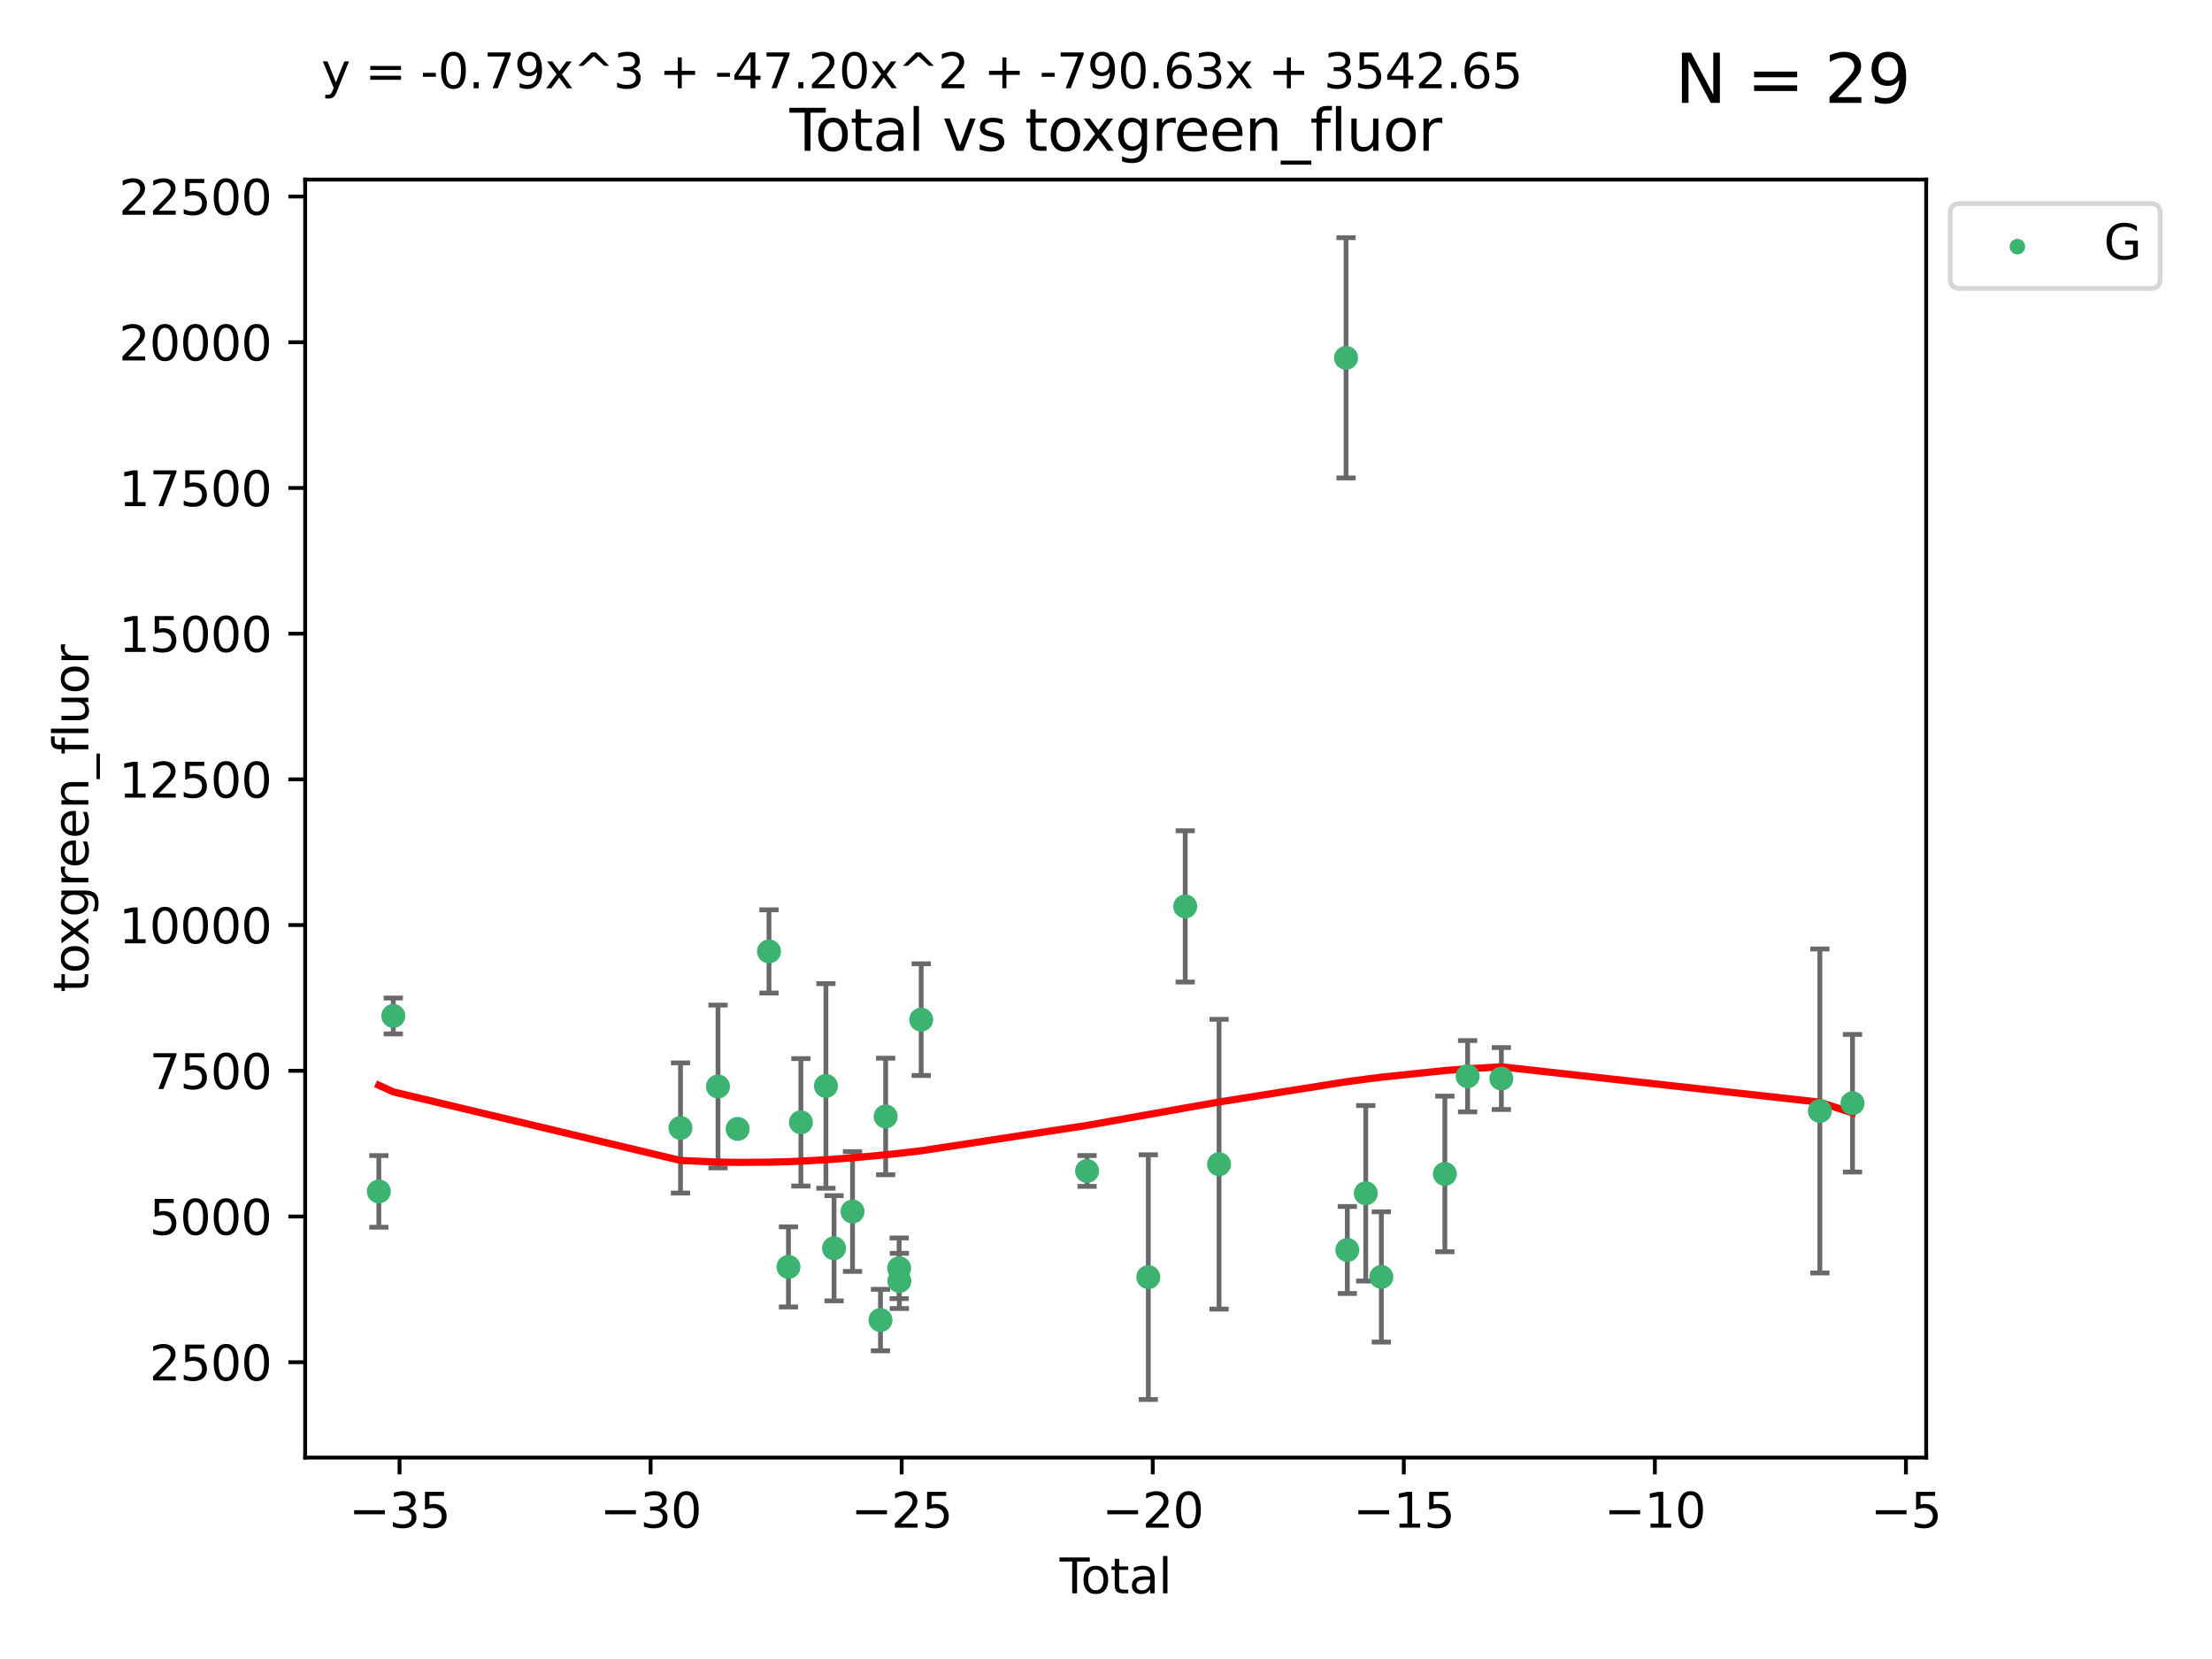 <?xml version="1.0" encoding="utf-8" standalone="no"?>
<!DOCTYPE svg PUBLIC "-//W3C//DTD SVG 1.1//EN"
  "http://www.w3.org/Graphics/SVG/1.1/DTD/svg11.dtd">
<svg xmlns:xlink="http://www.w3.org/1999/xlink" width="460.8pt" height="345.6pt" viewBox="0 0 460.8 345.6" xmlns="http://www.w3.org/2000/svg" version="1.1">
 <defs>
  <style type="text/css">*{stroke-linejoin: round; stroke-linecap: butt}</style>
 </defs>
 <g id="figure_1">
  <g id="patch_1">
   <path d="M 0 345.6 
L 460.8 345.6 
L 460.8 0 
L 0 0 
z
" style="fill: #ffffff"/>
  </g>
  <g id="axes_1">
   <g id="patch_2">
    <path d="M 63.571 303.64 
L 401.26 303.64 
L 401.26 37.411 
L 63.571 37.411 
z
" style="fill: #ffffff"/>
   </g>
   <g id="PathCollection_1">
    <defs>
     <path id="m651a28b648" d="M 0 1.118 
C 0.297 1.118 0.581 1 0.791 0.791 
C 1 0.581 1.118 0.297 1.118 0 
C 1.118 -0.297 1 -0.581 0.791 -0.791 
C 0.581 -1 0.297 -1.118 0 -1.118 
C -0.297 -1.118 -0.581 -1 -0.791 -0.791 
C -1 -0.581 -1.118 -0.297 -1.118 0 
C -1.118 0.297 -1 0.581 -0.791 0.791 
C -0.581 1 -0.297 1.118 0 1.118 
z
" style="stroke: #3cb371"/>
    </defs>
    <g clip-path="url(#p432110936e)">
     <use xlink:href="#m651a28b648" x="78.921" y="248.195" style="fill: #3cb371; stroke: #3cb371"/>
     <use xlink:href="#m651a28b648" x="81.93" y="211.644" style="fill: #3cb371; stroke: #3cb371"/>
     <use xlink:href="#m651a28b648" x="141.76" y="234.975" style="fill: #3cb371; stroke: #3cb371"/>
     <use xlink:href="#m651a28b648" x="149.573" y="226.337" style="fill: #3cb371; stroke: #3cb371"/>
     <use xlink:href="#m651a28b648" x="153.665" y="235.173" style="fill: #3cb371; stroke: #3cb371"/>
     <use xlink:href="#m651a28b648" x="160.196" y="198.197" style="fill: #3cb371; stroke: #3cb371"/>
     <use xlink:href="#m651a28b648" x="164.252" y="263.92" style="fill: #3cb371; stroke: #3cb371"/>
     <use xlink:href="#m651a28b648" x="166.84" y="233.799" style="fill: #3cb371; stroke: #3cb371"/>
     <use xlink:href="#m651a28b648" x="172.053" y="226.225" style="fill: #3cb371; stroke: #3cb371"/>
     <use xlink:href="#m651a28b648" x="173.747" y="260.035" style="fill: #3cb371; stroke: #3cb371"/>
     <use xlink:href="#m651a28b648" x="177.596" y="252.384" style="fill: #3cb371; stroke: #3cb371"/>
     <use xlink:href="#m651a28b648" x="183.419" y="274.989" style="fill: #3cb371; stroke: #3cb371"/>
     <use xlink:href="#m651a28b648" x="184.499" y="232.581" style="fill: #3cb371; stroke: #3cb371"/>
     <use xlink:href="#m651a28b648" x="187.311" y="264.207" style="fill: #3cb371; stroke: #3cb371"/>
     <use xlink:href="#m651a28b648" x="187.355" y="266.844" style="fill: #3cb371; stroke: #3cb371"/>
     <use xlink:href="#m651a28b648" x="191.898" y="212.409" style="fill: #3cb371; stroke: #3cb371"/>
     <use xlink:href="#m651a28b648" x="226.453" y="243.931" style="fill: #3cb371; stroke: #3cb371"/>
     <use xlink:href="#m651a28b648" x="239.213" y="266.05" style="fill: #3cb371; stroke: #3cb371"/>
     <use xlink:href="#m651a28b648" x="246.904" y="188.819" style="fill: #3cb371; stroke: #3cb371"/>
     <use xlink:href="#m651a28b648" x="253.952" y="242.524" style="fill: #3cb371; stroke: #3cb371"/>
     <use xlink:href="#m651a28b648" x="280.407" y="74.542" style="fill: #3cb371; stroke: #3cb371"/>
     <use xlink:href="#m651a28b648" x="280.673" y="260.395" style="fill: #3cb371; stroke: #3cb371"/>
     <use xlink:href="#m651a28b648" x="284.511" y="248.581" style="fill: #3cb371; stroke: #3cb371"/>
     <use xlink:href="#m651a28b648" x="287.76" y="266.007" style="fill: #3cb371; stroke: #3cb371"/>
     <use xlink:href="#m651a28b648" x="300.991" y="244.556" style="fill: #3cb371; stroke: #3cb371"/>
     <use xlink:href="#m651a28b648" x="305.733" y="224.195" style="fill: #3cb371; stroke: #3cb371"/>
     <use xlink:href="#m651a28b648" x="312.761" y="224.681" style="fill: #3cb371; stroke: #3cb371"/>
     <use xlink:href="#m651a28b648" x="379.109" y="231.439" style="fill: #3cb371; stroke: #3cb371"/>
     <use xlink:href="#m651a28b648" x="385.911" y="229.822" style="fill: #3cb371; stroke: #3cb371"/>
    </g>
   </g>
   <g id="matplotlib.axis_1">
    <g id="xtick_1">
     <g id="line2d_1">
      <defs>
       <path id="m822201c9a5" d="M 0 0 
L 0 3.5 
" style="stroke: #000000; stroke-width: 0.8"/>
      </defs>
      <g>
       <use xlink:href="#m822201c9a5" x="83.232" y="303.64" style="stroke: #000000; stroke-width: 0.8"/>
      </g>
     </g>
     <g id="text_1">
      <!-- −35 -->
      <g transform="translate(72.68 318.238)scale(0.1 -0.1)">
       <defs>
        <path id="DejaVuSans-2212" d="M 678 2272 
L 4684 2272 
L 4684 1741 
L 678 1741 
L 678 2272 
z
" transform="scale(0.016)"/>
        <path id="DejaVuSans-33" d="M 2597 2516 
Q 3050 2419 3304 2112 
Q 3559 1806 3559 1356 
Q 3559 666 3084 287 
Q 2609 -91 1734 -91 
Q 1441 -91 1130 -33 
Q 819 25 488 141 
L 488 750 
Q 750 597 1062 519 
Q 1375 441 1716 441 
Q 2309 441 2620 675 
Q 2931 909 2931 1356 
Q 2931 1769 2642 2001 
Q 2353 2234 1838 2234 
L 1294 2234 
L 1294 2753 
L 1863 2753 
Q 2328 2753 2575 2939 
Q 2822 3125 2822 3475 
Q 2822 3834 2567 4026 
Q 2313 4219 1838 4219 
Q 1578 4219 1281 4162 
Q 984 4106 628 3988 
L 628 4550 
Q 988 4650 1302 4700 
Q 1616 4750 1894 4750 
Q 2613 4750 3031 4423 
Q 3450 4097 3450 3541 
Q 3450 3153 3228 2886 
Q 3006 2619 2597 2516 
z
" transform="scale(0.016)"/>
        <path id="DejaVuSans-35" d="M 691 4666 
L 3169 4666 
L 3169 4134 
L 1269 4134 
L 1269 2991 
Q 1406 3038 1543 3061 
Q 1681 3084 1819 3084 
Q 2600 3084 3056 2656 
Q 3513 2228 3513 1497 
Q 3513 744 3044 326 
Q 2575 -91 1722 -91 
Q 1428 -91 1123 -41 
Q 819 9 494 109 
L 494 744 
Q 775 591 1075 516 
Q 1375 441 1709 441 
Q 2250 441 2565 725 
Q 2881 1009 2881 1497 
Q 2881 1984 2565 2268 
Q 2250 2553 1709 2553 
Q 1456 2553 1204 2497 
Q 953 2441 691 2322 
L 691 4666 
z
" transform="scale(0.016)"/>
       </defs>
       <use xlink:href="#DejaVuSans-2212"/>
       <use xlink:href="#DejaVuSans-33" x="83.789"/>
       <use xlink:href="#DejaVuSans-35" x="147.412"/>
      </g>
     </g>
    </g>
    <g id="xtick_2">
     <g id="line2d_2">
      <g>
       <use xlink:href="#m822201c9a5" x="135.534" y="303.64" style="stroke: #000000; stroke-width: 0.8"/>
      </g>
     </g>
     <g id="text_2">
      <!-- −30 -->
      <g transform="translate(124.981 318.238)scale(0.1 -0.1)">
       <defs>
        <path id="DejaVuSans-30" d="M 2034 4250 
Q 1547 4250 1301 3770 
Q 1056 3291 1056 2328 
Q 1056 1369 1301 889 
Q 1547 409 2034 409 
Q 2525 409 2770 889 
Q 3016 1369 3016 2328 
Q 3016 3291 2770 3770 
Q 2525 4250 2034 4250 
z
M 2034 4750 
Q 2819 4750 3233 4129 
Q 3647 3509 3647 2328 
Q 3647 1150 3233 529 
Q 2819 -91 2034 -91 
Q 1250 -91 836 529 
Q 422 1150 422 2328 
Q 422 3509 836 4129 
Q 1250 4750 2034 4750 
z
" transform="scale(0.016)"/>
       </defs>
       <use xlink:href="#DejaVuSans-2212"/>
       <use xlink:href="#DejaVuSans-33" x="83.789"/>
       <use xlink:href="#DejaVuSans-30" x="147.412"/>
      </g>
     </g>
    </g>
    <g id="xtick_3">
     <g id="line2d_3">
      <g>
       <use xlink:href="#m822201c9a5" x="187.835" y="303.64" style="stroke: #000000; stroke-width: 0.8"/>
      </g>
     </g>
     <g id="text_3">
      <!-- −25 -->
      <g transform="translate(177.283 318.238)scale(0.1 -0.1)">
       <defs>
        <path id="DejaVuSans-32" d="M 1228 531 
L 3431 531 
L 3431 0 
L 469 0 
L 469 531 
Q 828 903 1448 1529 
Q 2069 2156 2228 2338 
Q 2531 2678 2651 2914 
Q 2772 3150 2772 3378 
Q 2772 3750 2511 3984 
Q 2250 4219 1831 4219 
Q 1534 4219 1204 4116 
Q 875 4013 500 3803 
L 500 4441 
Q 881 4594 1212 4672 
Q 1544 4750 1819 4750 
Q 2544 4750 2975 4387 
Q 3406 4025 3406 3419 
Q 3406 3131 3298 2873 
Q 3191 2616 2906 2266 
Q 2828 2175 2409 1742 
Q 1991 1309 1228 531 
z
" transform="scale(0.016)"/>
       </defs>
       <use xlink:href="#DejaVuSans-2212"/>
       <use xlink:href="#DejaVuSans-32" x="83.789"/>
       <use xlink:href="#DejaVuSans-35" x="147.412"/>
      </g>
     </g>
    </g>
    <g id="xtick_4">
     <g id="line2d_4">
      <g>
       <use xlink:href="#m822201c9a5" x="240.136" y="303.64" style="stroke: #000000; stroke-width: 0.8"/>
      </g>
     </g>
     <g id="text_4">
      <!-- −20 -->
      <g transform="translate(229.584 318.238)scale(0.1 -0.1)">
       <use xlink:href="#DejaVuSans-2212"/>
       <use xlink:href="#DejaVuSans-32" x="83.789"/>
       <use xlink:href="#DejaVuSans-30" x="147.412"/>
      </g>
     </g>
    </g>
    <g id="xtick_5">
     <g id="line2d_5">
      <g>
       <use xlink:href="#m822201c9a5" x="292.437" y="303.64" style="stroke: #000000; stroke-width: 0.8"/>
      </g>
     </g>
     <g id="text_5">
      <!-- −15 -->
      <g transform="translate(281.885 318.238)scale(0.1 -0.1)">
       <defs>
        <path id="DejaVuSans-31" d="M 794 531 
L 1825 531 
L 1825 4091 
L 703 3866 
L 703 4441 
L 1819 4666 
L 2450 4666 
L 2450 531 
L 3481 531 
L 3481 0 
L 794 0 
L 794 531 
z
" transform="scale(0.016)"/>
       </defs>
       <use xlink:href="#DejaVuSans-2212"/>
       <use xlink:href="#DejaVuSans-31" x="83.789"/>
       <use xlink:href="#DejaVuSans-35" x="147.412"/>
      </g>
     </g>
    </g>
    <g id="xtick_6">
     <g id="line2d_6">
      <g>
       <use xlink:href="#m822201c9a5" x="344.739" y="303.64" style="stroke: #000000; stroke-width: 0.8"/>
      </g>
     </g>
     <g id="text_6">
      <!-- −10 -->
      <g transform="translate(334.186 318.238)scale(0.1 -0.1)">
       <use xlink:href="#DejaVuSans-2212"/>
       <use xlink:href="#DejaVuSans-31" x="83.789"/>
       <use xlink:href="#DejaVuSans-30" x="147.412"/>
      </g>
     </g>
    </g>
    <g id="xtick_7">
     <g id="line2d_7">
      <g>
       <use xlink:href="#m822201c9a5" x="397.04" y="303.64" style="stroke: #000000; stroke-width: 0.8"/>
      </g>
     </g>
     <g id="text_7">
      <!-- −5 -->
      <g transform="translate(389.669 318.238)scale(0.1 -0.1)">
       <use xlink:href="#DejaVuSans-2212"/>
       <use xlink:href="#DejaVuSans-35" x="83.789"/>
      </g>
     </g>
    </g>
    <g id="text_8">
     <!-- Total -->
     <g transform="translate(220.739 331.917)scale(0.1 -0.1)">
      <defs>
       <path id="DejaVuSans-54" d="M -19 4666 
L 3928 4666 
L 3928 4134 
L 2272 4134 
L 2272 0 
L 1638 0 
L 1638 4134 
L -19 4134 
L -19 4666 
z
" transform="scale(0.016)"/>
       <path id="DejaVuSans-6f" d="M 1959 3097 
Q 1497 3097 1228 2736 
Q 959 2375 959 1747 
Q 959 1119 1226 758 
Q 1494 397 1959 397 
Q 2419 397 2687 759 
Q 2956 1122 2956 1747 
Q 2956 2369 2687 2733 
Q 2419 3097 1959 3097 
z
M 1959 3584 
Q 2709 3584 3137 3096 
Q 3566 2609 3566 1747 
Q 3566 888 3137 398 
Q 2709 -91 1959 -91 
Q 1206 -91 779 398 
Q 353 888 353 1747 
Q 353 2609 779 3096 
Q 1206 3584 1959 3584 
z
" transform="scale(0.016)"/>
       <path id="DejaVuSans-74" d="M 1172 4494 
L 1172 3500 
L 2356 3500 
L 2356 3053 
L 1172 3053 
L 1172 1153 
Q 1172 725 1289 603 
Q 1406 481 1766 481 
L 2356 481 
L 2356 0 
L 1766 0 
Q 1100 0 847 248 
Q 594 497 594 1153 
L 594 3053 
L 172 3053 
L 172 3500 
L 594 3500 
L 594 4494 
L 1172 4494 
z
" transform="scale(0.016)"/>
       <path id="DejaVuSans-61" d="M 2194 1759 
Q 1497 1759 1228 1600 
Q 959 1441 959 1056 
Q 959 750 1161 570 
Q 1363 391 1709 391 
Q 2188 391 2477 730 
Q 2766 1069 2766 1631 
L 2766 1759 
L 2194 1759 
z
M 3341 1997 
L 3341 0 
L 2766 0 
L 2766 531 
Q 2569 213 2275 61 
Q 1981 -91 1556 -91 
Q 1019 -91 701 211 
Q 384 513 384 1019 
Q 384 1609 779 1909 
Q 1175 2209 1959 2209 
L 2766 2209 
L 2766 2266 
Q 2766 2663 2505 2880 
Q 2244 3097 1772 3097 
Q 1472 3097 1187 3025 
Q 903 2953 641 2809 
L 641 3341 
Q 956 3463 1253 3523 
Q 1550 3584 1831 3584 
Q 2591 3584 2966 3190 
Q 3341 2797 3341 1997 
z
" transform="scale(0.016)"/>
       <path id="DejaVuSans-6c" d="M 603 4863 
L 1178 4863 
L 1178 0 
L 603 0 
L 603 4863 
z
" transform="scale(0.016)"/>
      </defs>
      <use xlink:href="#DejaVuSans-54"/>
      <use xlink:href="#DejaVuSans-6f" x="44.084"/>
      <use xlink:href="#DejaVuSans-74" x="105.266"/>
      <use xlink:href="#DejaVuSans-61" x="144.475"/>
      <use xlink:href="#DejaVuSans-6c" x="205.754"/>
     </g>
    </g>
   </g>
   <g id="matplotlib.axis_2">
    <g id="ytick_1">
     <g id="line2d_8">
      <defs>
       <path id="m20ded36695" d="M 0 0 
L -3.5 0 
" style="stroke: #000000; stroke-width: 0.8"/>
      </defs>
      <g>
       <use xlink:href="#m20ded36695" x="63.571" y="283.773" style="stroke: #000000; stroke-width: 0.8"/>
      </g>
     </g>
     <g id="text_9">
      <!-- 2500 -->
      <g transform="translate(31.121 287.572)scale(0.1 -0.1)">
       <use xlink:href="#DejaVuSans-32"/>
       <use xlink:href="#DejaVuSans-35" x="63.623"/>
       <use xlink:href="#DejaVuSans-30" x="127.246"/>
       <use xlink:href="#DejaVuSans-30" x="190.869"/>
      </g>
     </g>
    </g>
    <g id="ytick_2">
     <g id="line2d_9">
      <g>
       <use xlink:href="#m20ded36695" x="63.571" y="253.419" style="stroke: #000000; stroke-width: 0.8"/>
      </g>
     </g>
     <g id="text_10">
      <!-- 5000 -->
      <g transform="translate(31.121 257.218)scale(0.1 -0.1)">
       <use xlink:href="#DejaVuSans-35"/>
       <use xlink:href="#DejaVuSans-30" x="63.623"/>
       <use xlink:href="#DejaVuSans-30" x="127.246"/>
       <use xlink:href="#DejaVuSans-30" x="190.869"/>
      </g>
     </g>
    </g>
    <g id="ytick_3">
     <g id="line2d_10">
      <g>
       <use xlink:href="#m20ded36695" x="63.571" y="223.065" style="stroke: #000000; stroke-width: 0.8"/>
      </g>
     </g>
     <g id="text_11">
      <!-- 7500 -->
      <g transform="translate(31.121 226.864)scale(0.1 -0.1)">
       <defs>
        <path id="DejaVuSans-37" d="M 525 4666 
L 3525 4666 
L 3525 4397 
L 1831 0 
L 1172 0 
L 2766 4134 
L 525 4134 
L 525 4666 
z
" transform="scale(0.016)"/>
       </defs>
       <use xlink:href="#DejaVuSans-37"/>
       <use xlink:href="#DejaVuSans-35" x="63.623"/>
       <use xlink:href="#DejaVuSans-30" x="127.246"/>
       <use xlink:href="#DejaVuSans-30" x="190.869"/>
      </g>
     </g>
    </g>
    <g id="ytick_4">
     <g id="line2d_11">
      <g>
       <use xlink:href="#m20ded36695" x="63.571" y="192.711" style="stroke: #000000; stroke-width: 0.8"/>
      </g>
     </g>
     <g id="text_12">
      <!-- 10000 -->
      <g transform="translate(24.759 196.51)scale(0.1 -0.1)">
       <use xlink:href="#DejaVuSans-31"/>
       <use xlink:href="#DejaVuSans-30" x="63.623"/>
       <use xlink:href="#DejaVuSans-30" x="127.246"/>
       <use xlink:href="#DejaVuSans-30" x="190.869"/>
       <use xlink:href="#DejaVuSans-30" x="254.492"/>
      </g>
     </g>
    </g>
    <g id="ytick_5">
     <g id="line2d_12">
      <g>
       <use xlink:href="#m20ded36695" x="63.571" y="162.357" style="stroke: #000000; stroke-width: 0.8"/>
      </g>
     </g>
     <g id="text_13">
      <!-- 12500 -->
      <g transform="translate(24.759 166.156)scale(0.1 -0.1)">
       <use xlink:href="#DejaVuSans-31"/>
       <use xlink:href="#DejaVuSans-32" x="63.623"/>
       <use xlink:href="#DejaVuSans-35" x="127.246"/>
       <use xlink:href="#DejaVuSans-30" x="190.869"/>
       <use xlink:href="#DejaVuSans-30" x="254.492"/>
      </g>
     </g>
    </g>
    <g id="ytick_6">
     <g id="line2d_13">
      <g>
       <use xlink:href="#m20ded36695" x="63.571" y="132.003" style="stroke: #000000; stroke-width: 0.8"/>
      </g>
     </g>
     <g id="text_14">
      <!-- 15000 -->
      <g transform="translate(24.759 135.802)scale(0.1 -0.1)">
       <use xlink:href="#DejaVuSans-31"/>
       <use xlink:href="#DejaVuSans-35" x="63.623"/>
       <use xlink:href="#DejaVuSans-30" x="127.246"/>
       <use xlink:href="#DejaVuSans-30" x="190.869"/>
       <use xlink:href="#DejaVuSans-30" x="254.492"/>
      </g>
     </g>
    </g>
    <g id="ytick_7">
     <g id="line2d_14">
      <g>
       <use xlink:href="#m20ded36695" x="63.571" y="101.649" style="stroke: #000000; stroke-width: 0.8"/>
      </g>
     </g>
     <g id="text_15">
      <!-- 17500 -->
      <g transform="translate(24.759 105.448)scale(0.1 -0.1)">
       <use xlink:href="#DejaVuSans-31"/>
       <use xlink:href="#DejaVuSans-37" x="63.623"/>
       <use xlink:href="#DejaVuSans-35" x="127.246"/>
       <use xlink:href="#DejaVuSans-30" x="190.869"/>
       <use xlink:href="#DejaVuSans-30" x="254.492"/>
      </g>
     </g>
    </g>
    <g id="ytick_8">
     <g id="line2d_15">
      <g>
       <use xlink:href="#m20ded36695" x="63.571" y="71.295" style="stroke: #000000; stroke-width: 0.8"/>
      </g>
     </g>
     <g id="text_16">
      <!-- 20000 -->
      <g transform="translate(24.759 75.094)scale(0.1 -0.1)">
       <use xlink:href="#DejaVuSans-32"/>
       <use xlink:href="#DejaVuSans-30" x="63.623"/>
       <use xlink:href="#DejaVuSans-30" x="127.246"/>
       <use xlink:href="#DejaVuSans-30" x="190.869"/>
       <use xlink:href="#DejaVuSans-30" x="254.492"/>
      </g>
     </g>
    </g>
    <g id="ytick_9">
     <g id="line2d_16">
      <g>
       <use xlink:href="#m20ded36695" x="63.571" y="40.941" style="stroke: #000000; stroke-width: 0.8"/>
      </g>
     </g>
     <g id="text_17">
      <!-- 22500 -->
      <g transform="translate(24.759 44.74)scale(0.1 -0.1)">
       <use xlink:href="#DejaVuSans-32"/>
       <use xlink:href="#DejaVuSans-32" x="63.623"/>
       <use xlink:href="#DejaVuSans-35" x="127.246"/>
       <use xlink:href="#DejaVuSans-30" x="190.869"/>
       <use xlink:href="#DejaVuSans-30" x="254.492"/>
      </g>
     </g>
    </g>
    <g id="text_18">
     <!-- toxgreen_fluor -->
     <g transform="translate(18.401 206.72)rotate(-90)scale(0.1 -0.1)">
      <defs>
       <path id="DejaVuSans-78" d="M 3513 3500 
L 2247 1797 
L 3578 0 
L 2900 0 
L 1881 1375 
L 863 0 
L 184 0 
L 1544 1831 
L 300 3500 
L 978 3500 
L 1906 2253 
L 2834 3500 
L 3513 3500 
z
" transform="scale(0.016)"/>
       <path id="DejaVuSans-67" d="M 2906 1791 
Q 2906 2416 2648 2759 
Q 2391 3103 1925 3103 
Q 1463 3103 1205 2759 
Q 947 2416 947 1791 
Q 947 1169 1205 825 
Q 1463 481 1925 481 
Q 2391 481 2648 825 
Q 2906 1169 2906 1791 
z
M 3481 434 
Q 3481 -459 3084 -895 
Q 2688 -1331 1869 -1331 
Q 1566 -1331 1297 -1286 
Q 1028 -1241 775 -1147 
L 775 -588 
Q 1028 -725 1275 -790 
Q 1522 -856 1778 -856 
Q 2344 -856 2625 -561 
Q 2906 -266 2906 331 
L 2906 616 
Q 2728 306 2450 153 
Q 2172 0 1784 0 
Q 1141 0 747 490 
Q 353 981 353 1791 
Q 353 2603 747 3093 
Q 1141 3584 1784 3584 
Q 2172 3584 2450 3431 
Q 2728 3278 2906 2969 
L 2906 3500 
L 3481 3500 
L 3481 434 
z
" transform="scale(0.016)"/>
       <path id="DejaVuSans-72" d="M 2631 2963 
Q 2534 3019 2420 3045 
Q 2306 3072 2169 3072 
Q 1681 3072 1420 2755 
Q 1159 2438 1159 1844 
L 1159 0 
L 581 0 
L 581 3500 
L 1159 3500 
L 1159 2956 
Q 1341 3275 1631 3429 
Q 1922 3584 2338 3584 
Q 2397 3584 2469 3576 
Q 2541 3569 2628 3553 
L 2631 2963 
z
" transform="scale(0.016)"/>
       <path id="DejaVuSans-65" d="M 3597 1894 
L 3597 1613 
L 953 1613 
Q 991 1019 1311 708 
Q 1631 397 2203 397 
Q 2534 397 2845 478 
Q 3156 559 3463 722 
L 3463 178 
Q 3153 47 2828 -22 
Q 2503 -91 2169 -91 
Q 1331 -91 842 396 
Q 353 884 353 1716 
Q 353 2575 817 3079 
Q 1281 3584 2069 3584 
Q 2775 3584 3186 3129 
Q 3597 2675 3597 1894 
z
M 3022 2063 
Q 3016 2534 2758 2815 
Q 2500 3097 2075 3097 
Q 1594 3097 1305 2825 
Q 1016 2553 972 2059 
L 3022 2063 
z
" transform="scale(0.016)"/>
       <path id="DejaVuSans-6e" d="M 3513 2113 
L 3513 0 
L 2938 0 
L 2938 2094 
Q 2938 2591 2744 2837 
Q 2550 3084 2163 3084 
Q 1697 3084 1428 2787 
Q 1159 2491 1159 1978 
L 1159 0 
L 581 0 
L 581 3500 
L 1159 3500 
L 1159 2956 
Q 1366 3272 1645 3428 
Q 1925 3584 2291 3584 
Q 2894 3584 3203 3211 
Q 3513 2838 3513 2113 
z
" transform="scale(0.016)"/>
       <path id="DejaVuSans-5f" d="M 3263 -1063 
L 3263 -1509 
L -63 -1509 
L -63 -1063 
L 3263 -1063 
z
" transform="scale(0.016)"/>
       <path id="DejaVuSans-66" d="M 2375 4863 
L 2375 4384 
L 1825 4384 
Q 1516 4384 1395 4259 
Q 1275 4134 1275 3809 
L 1275 3500 
L 2222 3500 
L 2222 3053 
L 1275 3053 
L 1275 0 
L 697 0 
L 697 3053 
L 147 3053 
L 147 3500 
L 697 3500 
L 697 3744 
Q 697 4328 969 4595 
Q 1241 4863 1831 4863 
L 2375 4863 
z
" transform="scale(0.016)"/>
       <path id="DejaVuSans-75" d="M 544 1381 
L 544 3500 
L 1119 3500 
L 1119 1403 
Q 1119 906 1312 657 
Q 1506 409 1894 409 
Q 2359 409 2629 706 
Q 2900 1003 2900 1516 
L 2900 3500 
L 3475 3500 
L 3475 0 
L 2900 0 
L 2900 538 
Q 2691 219 2414 64 
Q 2138 -91 1772 -91 
Q 1169 -91 856 284 
Q 544 659 544 1381 
z
M 1991 3584 
L 1991 3584 
z
" transform="scale(0.016)"/>
      </defs>
      <use xlink:href="#DejaVuSans-74"/>
      <use xlink:href="#DejaVuSans-6f" x="39.209"/>
      <use xlink:href="#DejaVuSans-78" x="97.266"/>
      <use xlink:href="#DejaVuSans-67" x="156.445"/>
      <use xlink:href="#DejaVuSans-72" x="219.922"/>
      <use xlink:href="#DejaVuSans-65" x="258.785"/>
      <use xlink:href="#DejaVuSans-65" x="320.309"/>
      <use xlink:href="#DejaVuSans-6e" x="381.832"/>
      <use xlink:href="#DejaVuSans-5f" x="445.211"/>
      <use xlink:href="#DejaVuSans-66" x="495.211"/>
      <use xlink:href="#DejaVuSans-6c" x="530.416"/>
      <use xlink:href="#DejaVuSans-75" x="558.199"/>
      <use xlink:href="#DejaVuSans-6f" x="621.578"/>
      <use xlink:href="#DejaVuSans-72" x="682.76"/>
     </g>
    </g>
   </g>
   <g id="LineCollection_1">
    <path d="M 78.921 255.66 
L 78.921 240.73 
" clip-path="url(#p432110936e)" style="fill: none; stroke: #696969"/>
    <path d="M 81.93 215.384 
L 81.93 207.905 
" clip-path="url(#p432110936e)" style="fill: none; stroke: #696969"/>
    <path d="M 141.76 248.536 
L 141.76 221.413 
" clip-path="url(#p432110936e)" style="fill: none; stroke: #696969"/>
    <path d="M 149.573 243.296 
L 149.573 209.378 
" clip-path="url(#p432110936e)" style="fill: none; stroke: #696969"/>
    <path d="M 153.665 236.204 
L 153.665 234.141 
" clip-path="url(#p432110936e)" style="fill: none; stroke: #696969"/>
    <path d="M 160.196 206.864 
L 160.196 189.53 
" clip-path="url(#p432110936e)" style="fill: none; stroke: #696969"/>
    <path d="M 164.252 272.265 
L 164.252 255.574 
" clip-path="url(#p432110936e)" style="fill: none; stroke: #696969"/>
    <path d="M 166.84 247.076 
L 166.84 220.523 
" clip-path="url(#p432110936e)" style="fill: none; stroke: #696969"/>
    <path d="M 172.053 247.537 
L 172.053 204.912 
" clip-path="url(#p432110936e)" style="fill: none; stroke: #696969"/>
    <path d="M 173.747 270.989 
L 173.747 249.08 
" clip-path="url(#p432110936e)" style="fill: none; stroke: #696969"/>
    <path d="M 177.596 264.858 
L 177.596 239.909 
" clip-path="url(#p432110936e)" style="fill: none; stroke: #696969"/>
    <path d="M 183.419 281.393 
L 183.419 268.586 
" clip-path="url(#p432110936e)" style="fill: none; stroke: #696969"/>
    <path d="M 184.499 244.72 
L 184.499 220.441 
" clip-path="url(#p432110936e)" style="fill: none; stroke: #696969"/>
    <path d="M 187.311 270.523 
L 187.311 257.891 
" clip-path="url(#p432110936e)" style="fill: none; stroke: #696969"/>
    <path d="M 187.355 272.594 
L 187.355 261.093 
" clip-path="url(#p432110936e)" style="fill: none; stroke: #696969"/>
    <path d="M 191.898 224.048 
L 191.898 200.769 
" clip-path="url(#p432110936e)" style="fill: none; stroke: #696969"/>
    <path d="M 226.453 247.139 
L 226.453 240.722 
" clip-path="url(#p432110936e)" style="fill: none; stroke: #696969"/>
    <path d="M 239.213 291.539 
L 239.213 240.562 
" clip-path="url(#p432110936e)" style="fill: none; stroke: #696969"/>
    <path d="M 246.904 204.574 
L 246.904 173.064 
" clip-path="url(#p432110936e)" style="fill: none; stroke: #696969"/>
    <path d="M 253.952 272.709 
L 253.952 212.339 
" clip-path="url(#p432110936e)" style="fill: none; stroke: #696969"/>
    <path d="M 280.407 99.571 
L 280.407 49.513 
" clip-path="url(#p432110936e)" style="fill: none; stroke: #696969"/>
    <path d="M 280.673 269.457 
L 280.673 251.332 
" clip-path="url(#p432110936e)" style="fill: none; stroke: #696969"/>
    <path d="M 284.511 266.857 
L 284.511 230.306 
" clip-path="url(#p432110936e)" style="fill: none; stroke: #696969"/>
    <path d="M 287.76 279.577 
L 287.76 252.438 
" clip-path="url(#p432110936e)" style="fill: none; stroke: #696969"/>
    <path d="M 300.991 260.763 
L 300.991 228.348 
" clip-path="url(#p432110936e)" style="fill: none; stroke: #696969"/>
    <path d="M 305.733 231.626 
L 305.733 216.764 
" clip-path="url(#p432110936e)" style="fill: none; stroke: #696969"/>
    <path d="M 312.761 231.134 
L 312.761 218.227 
" clip-path="url(#p432110936e)" style="fill: none; stroke: #696969"/>
    <path d="M 379.109 265.188 
L 379.109 197.69 
" clip-path="url(#p432110936e)" style="fill: none; stroke: #696969"/>
    <path d="M 385.911 244.157 
L 385.911 215.486 
" clip-path="url(#p432110936e)" style="fill: none; stroke: #696969"/>
   </g>
   <g id="line2d_17">
    <defs>
     <path id="m58e14e4806" d="M 2 0 
L -2 -0 
" style="stroke: #696969"/>
    </defs>
    <g clip-path="url(#p432110936e)">
     <use xlink:href="#m58e14e4806" x="78.921" y="255.66" style="fill: #696969; stroke: #696969"/>
     <use xlink:href="#m58e14e4806" x="81.93" y="215.384" style="fill: #696969; stroke: #696969"/>
     <use xlink:href="#m58e14e4806" x="141.76" y="248.536" style="fill: #696969; stroke: #696969"/>
     <use xlink:href="#m58e14e4806" x="149.573" y="243.296" style="fill: #696969; stroke: #696969"/>
     <use xlink:href="#m58e14e4806" x="153.665" y="236.204" style="fill: #696969; stroke: #696969"/>
     <use xlink:href="#m58e14e4806" x="160.196" y="206.864" style="fill: #696969; stroke: #696969"/>
     <use xlink:href="#m58e14e4806" x="164.252" y="272.265" style="fill: #696969; stroke: #696969"/>
     <use xlink:href="#m58e14e4806" x="166.84" y="247.076" style="fill: #696969; stroke: #696969"/>
     <use xlink:href="#m58e14e4806" x="172.053" y="247.537" style="fill: #696969; stroke: #696969"/>
     <use xlink:href="#m58e14e4806" x="173.747" y="270.989" style="fill: #696969; stroke: #696969"/>
     <use xlink:href="#m58e14e4806" x="177.596" y="264.858" style="fill: #696969; stroke: #696969"/>
     <use xlink:href="#m58e14e4806" x="183.419" y="281.393" style="fill: #696969; stroke: #696969"/>
     <use xlink:href="#m58e14e4806" x="184.499" y="244.72" style="fill: #696969; stroke: #696969"/>
     <use xlink:href="#m58e14e4806" x="187.311" y="270.523" style="fill: #696969; stroke: #696969"/>
     <use xlink:href="#m58e14e4806" x="187.355" y="272.594" style="fill: #696969; stroke: #696969"/>
     <use xlink:href="#m58e14e4806" x="191.898" y="224.048" style="fill: #696969; stroke: #696969"/>
     <use xlink:href="#m58e14e4806" x="226.453" y="247.139" style="fill: #696969; stroke: #696969"/>
     <use xlink:href="#m58e14e4806" x="239.213" y="291.539" style="fill: #696969; stroke: #696969"/>
     <use xlink:href="#m58e14e4806" x="246.904" y="204.574" style="fill: #696969; stroke: #696969"/>
     <use xlink:href="#m58e14e4806" x="253.952" y="272.709" style="fill: #696969; stroke: #696969"/>
     <use xlink:href="#m58e14e4806" x="280.407" y="99.571" style="fill: #696969; stroke: #696969"/>
     <use xlink:href="#m58e14e4806" x="280.673" y="269.457" style="fill: #696969; stroke: #696969"/>
     <use xlink:href="#m58e14e4806" x="284.511" y="266.857" style="fill: #696969; stroke: #696969"/>
     <use xlink:href="#m58e14e4806" x="287.76" y="279.577" style="fill: #696969; stroke: #696969"/>
     <use xlink:href="#m58e14e4806" x="300.991" y="260.763" style="fill: #696969; stroke: #696969"/>
     <use xlink:href="#m58e14e4806" x="305.733" y="231.626" style="fill: #696969; stroke: #696969"/>
     <use xlink:href="#m58e14e4806" x="312.761" y="231.134" style="fill: #696969; stroke: #696969"/>
     <use xlink:href="#m58e14e4806" x="379.109" y="265.188" style="fill: #696969; stroke: #696969"/>
     <use xlink:href="#m58e14e4806" x="385.911" y="244.157" style="fill: #696969; stroke: #696969"/>
    </g>
   </g>
   <g id="line2d_18">
    <g clip-path="url(#p432110936e)">
     <use xlink:href="#m58e14e4806" x="78.921" y="240.73" style="fill: #696969; stroke: #696969"/>
     <use xlink:href="#m58e14e4806" x="81.93" y="207.905" style="fill: #696969; stroke: #696969"/>
     <use xlink:href="#m58e14e4806" x="141.76" y="221.413" style="fill: #696969; stroke: #696969"/>
     <use xlink:href="#m58e14e4806" x="149.573" y="209.378" style="fill: #696969; stroke: #696969"/>
     <use xlink:href="#m58e14e4806" x="153.665" y="234.141" style="fill: #696969; stroke: #696969"/>
     <use xlink:href="#m58e14e4806" x="160.196" y="189.53" style="fill: #696969; stroke: #696969"/>
     <use xlink:href="#m58e14e4806" x="164.252" y="255.574" style="fill: #696969; stroke: #696969"/>
     <use xlink:href="#m58e14e4806" x="166.84" y="220.523" style="fill: #696969; stroke: #696969"/>
     <use xlink:href="#m58e14e4806" x="172.053" y="204.912" style="fill: #696969; stroke: #696969"/>
     <use xlink:href="#m58e14e4806" x="173.747" y="249.08" style="fill: #696969; stroke: #696969"/>
     <use xlink:href="#m58e14e4806" x="177.596" y="239.909" style="fill: #696969; stroke: #696969"/>
     <use xlink:href="#m58e14e4806" x="183.419" y="268.586" style="fill: #696969; stroke: #696969"/>
     <use xlink:href="#m58e14e4806" x="184.499" y="220.441" style="fill: #696969; stroke: #696969"/>
     <use xlink:href="#m58e14e4806" x="187.311" y="257.891" style="fill: #696969; stroke: #696969"/>
     <use xlink:href="#m58e14e4806" x="187.355" y="261.093" style="fill: #696969; stroke: #696969"/>
     <use xlink:href="#m58e14e4806" x="191.898" y="200.769" style="fill: #696969; stroke: #696969"/>
     <use xlink:href="#m58e14e4806" x="226.453" y="240.722" style="fill: #696969; stroke: #696969"/>
     <use xlink:href="#m58e14e4806" x="239.213" y="240.562" style="fill: #696969; stroke: #696969"/>
     <use xlink:href="#m58e14e4806" x="246.904" y="173.064" style="fill: #696969; stroke: #696969"/>
     <use xlink:href="#m58e14e4806" x="253.952" y="212.339" style="fill: #696969; stroke: #696969"/>
     <use xlink:href="#m58e14e4806" x="280.407" y="49.513" style="fill: #696969; stroke: #696969"/>
     <use xlink:href="#m58e14e4806" x="280.673" y="251.332" style="fill: #696969; stroke: #696969"/>
     <use xlink:href="#m58e14e4806" x="284.511" y="230.306" style="fill: #696969; stroke: #696969"/>
     <use xlink:href="#m58e14e4806" x="287.76" y="252.438" style="fill: #696969; stroke: #696969"/>
     <use xlink:href="#m58e14e4806" x="300.991" y="228.348" style="fill: #696969; stroke: #696969"/>
     <use xlink:href="#m58e14e4806" x="305.733" y="216.764" style="fill: #696969; stroke: #696969"/>
     <use xlink:href="#m58e14e4806" x="312.761" y="218.227" style="fill: #696969; stroke: #696969"/>
     <use xlink:href="#m58e14e4806" x="379.109" y="197.69" style="fill: #696969; stroke: #696969"/>
     <use xlink:href="#m58e14e4806" x="385.911" y="215.486" style="fill: #696969; stroke: #696969"/>
    </g>
   </g>
   <g id="line2d_19">
    <path d="M 78.921 226.083 
L 81.93 227.459 
L 141.76 241.742 
L 149.573 242.08 
L 153.665 242.146 
L 160.196 242.102 
L 164.252 241.989 
L 166.84 241.884 
L 172.053 241.598 
L 173.747 241.485 
L 177.596 241.194 
L 183.419 240.666 
L 184.499 240.557 
L 187.311 240.259 
L 187.355 240.254 
L 191.898 239.728 
L 226.453 234.444 
L 239.213 232.18 
L 246.904 230.806 
L 253.952 229.564 
L 280.407 225.357 
L 280.673 225.32 
L 284.511 224.808 
L 287.76 224.4 
L 300.991 223.016 
L 305.733 222.645 
L 312.761 222.232 
L 379.109 229.607 
L 385.911 231.847 
" clip-path="url(#p432110936e)" style="fill: none; stroke: #ff0000; stroke-width: 1.5; stroke-linecap: square"/>
   </g>
   <g id="line2d_20">
    <defs>
     <path id="m1e4a213942" d="M 0 2 
C 0.53 2 1.039 1.789 1.414 1.414 
C 1.789 1.039 2 0.53 2 0 
C 2 -0.53 1.789 -1.039 1.414 -1.414 
C 1.039 -1.789 0.53 -2 0 -2 
C -0.53 -2 -1.039 -1.789 -1.414 -1.414 
C -1.789 -1.039 -2 -0.53 -2 0 
C -2 0.53 -1.789 1.039 -1.414 1.414 
C -1.039 1.789 -0.53 2 0 2 
z
" style="stroke: #3cb371"/>
    </defs>
    <g clip-path="url(#p432110936e)">
     <use xlink:href="#m1e4a213942" x="78.921" y="248.195" style="fill: #3cb371; stroke: #3cb371"/>
     <use xlink:href="#m1e4a213942" x="81.93" y="211.644" style="fill: #3cb371; stroke: #3cb371"/>
     <use xlink:href="#m1e4a213942" x="141.76" y="234.975" style="fill: #3cb371; stroke: #3cb371"/>
     <use xlink:href="#m1e4a213942" x="149.573" y="226.337" style="fill: #3cb371; stroke: #3cb371"/>
     <use xlink:href="#m1e4a213942" x="153.665" y="235.173" style="fill: #3cb371; stroke: #3cb371"/>
     <use xlink:href="#m1e4a213942" x="160.196" y="198.197" style="fill: #3cb371; stroke: #3cb371"/>
     <use xlink:href="#m1e4a213942" x="164.252" y="263.92" style="fill: #3cb371; stroke: #3cb371"/>
     <use xlink:href="#m1e4a213942" x="166.84" y="233.799" style="fill: #3cb371; stroke: #3cb371"/>
     <use xlink:href="#m1e4a213942" x="172.053" y="226.225" style="fill: #3cb371; stroke: #3cb371"/>
     <use xlink:href="#m1e4a213942" x="173.747" y="260.035" style="fill: #3cb371; stroke: #3cb371"/>
     <use xlink:href="#m1e4a213942" x="177.596" y="252.384" style="fill: #3cb371; stroke: #3cb371"/>
     <use xlink:href="#m1e4a213942" x="183.419" y="274.989" style="fill: #3cb371; stroke: #3cb371"/>
     <use xlink:href="#m1e4a213942" x="184.499" y="232.581" style="fill: #3cb371; stroke: #3cb371"/>
     <use xlink:href="#m1e4a213942" x="187.311" y="264.207" style="fill: #3cb371; stroke: #3cb371"/>
     <use xlink:href="#m1e4a213942" x="187.355" y="266.844" style="fill: #3cb371; stroke: #3cb371"/>
     <use xlink:href="#m1e4a213942" x="191.898" y="212.409" style="fill: #3cb371; stroke: #3cb371"/>
     <use xlink:href="#m1e4a213942" x="226.453" y="243.931" style="fill: #3cb371; stroke: #3cb371"/>
     <use xlink:href="#m1e4a213942" x="239.213" y="266.05" style="fill: #3cb371; stroke: #3cb371"/>
     <use xlink:href="#m1e4a213942" x="246.904" y="188.819" style="fill: #3cb371; stroke: #3cb371"/>
     <use xlink:href="#m1e4a213942" x="253.952" y="242.524" style="fill: #3cb371; stroke: #3cb371"/>
     <use xlink:href="#m1e4a213942" x="280.407" y="74.542" style="fill: #3cb371; stroke: #3cb371"/>
     <use xlink:href="#m1e4a213942" x="280.673" y="260.395" style="fill: #3cb371; stroke: #3cb371"/>
     <use xlink:href="#m1e4a213942" x="284.511" y="248.581" style="fill: #3cb371; stroke: #3cb371"/>
     <use xlink:href="#m1e4a213942" x="287.76" y="266.007" style="fill: #3cb371; stroke: #3cb371"/>
     <use xlink:href="#m1e4a213942" x="300.991" y="244.556" style="fill: #3cb371; stroke: #3cb371"/>
     <use xlink:href="#m1e4a213942" x="305.733" y="224.195" style="fill: #3cb371; stroke: #3cb371"/>
     <use xlink:href="#m1e4a213942" x="312.761" y="224.681" style="fill: #3cb371; stroke: #3cb371"/>
     <use xlink:href="#m1e4a213942" x="379.109" y="231.439" style="fill: #3cb371; stroke: #3cb371"/>
     <use xlink:href="#m1e4a213942" x="385.911" y="229.822" style="fill: #3cb371; stroke: #3cb371"/>
    </g>
   </g>
   <g id="patch_3">
    <path d="M 63.571 303.64 
L 63.571 37.411 
" style="fill: none; stroke: #000000; stroke-width: 0.8; stroke-linejoin: miter; stroke-linecap: square"/>
   </g>
   <g id="patch_4">
    <path d="M 401.26 303.64 
L 401.26 37.411 
" style="fill: none; stroke: #000000; stroke-width: 0.8; stroke-linejoin: miter; stroke-linecap: square"/>
   </g>
   <g id="patch_5">
    <path d="M 63.571 303.64 
L 401.26 303.64 
" style="fill: none; stroke: #000000; stroke-width: 0.8; stroke-linejoin: miter; stroke-linecap: square"/>
   </g>
   <g id="patch_6">
    <path d="M 63.571 37.411 
L 401.26 37.411 
" style="fill: none; stroke: #000000; stroke-width: 0.8; stroke-linejoin: miter; stroke-linecap: square"/>
   </g>
   <g id="text_19">
    <!-- N = 29 -->
    <g transform="translate(348.964 21.426)scale(0.14 -0.14)">
     <defs>
      <path id="DejaVuSans-4e" d="M 628 4666 
L 1478 4666 
L 3547 763 
L 3547 4666 
L 4159 4666 
L 4159 0 
L 3309 0 
L 1241 3903 
L 1241 0 
L 628 0 
L 628 4666 
z
" transform="scale(0.016)"/>
      <path id="DejaVuSans-20" transform="scale(0.016)"/>
      <path id="DejaVuSans-3d" d="M 678 2906 
L 4684 2906 
L 4684 2381 
L 678 2381 
L 678 2906 
z
M 678 1631 
L 4684 1631 
L 4684 1100 
L 678 1100 
L 678 1631 
z
" transform="scale(0.016)"/>
      <path id="DejaVuSans-39" d="M 703 97 
L 703 672 
Q 941 559 1184 500 
Q 1428 441 1663 441 
Q 2288 441 2617 861 
Q 2947 1281 2994 2138 
Q 2813 1869 2534 1725 
Q 2256 1581 1919 1581 
Q 1219 1581 811 2004 
Q 403 2428 403 3163 
Q 403 3881 828 4315 
Q 1253 4750 1959 4750 
Q 2769 4750 3195 4129 
Q 3622 3509 3622 2328 
Q 3622 1225 3098 567 
Q 2575 -91 1691 -91 
Q 1453 -91 1209 -44 
Q 966 3 703 97 
z
M 1959 2075 
Q 2384 2075 2632 2365 
Q 2881 2656 2881 3163 
Q 2881 3666 2632 3958 
Q 2384 4250 1959 4250 
Q 1534 4250 1286 3958 
Q 1038 3666 1038 3163 
Q 1038 2656 1286 2365 
Q 1534 2075 1959 2075 
z
" transform="scale(0.016)"/>
     </defs>
     <use xlink:href="#DejaVuSans-4e"/>
     <use xlink:href="#DejaVuSans-20" x="74.805"/>
     <use xlink:href="#DejaVuSans-3d" x="106.592"/>
     <use xlink:href="#DejaVuSans-20" x="190.381"/>
     <use xlink:href="#DejaVuSans-32" x="222.168"/>
     <use xlink:href="#DejaVuSans-39" x="285.791"/>
    </g>
   </g>
   <g id="text_20">
    <!-- y = -0.79x^3 + -47.20x^2 + -790.63x + 3542.65 -->
    <g transform="translate(66.948 18.387)scale(0.1 -0.1)">
     <defs>
      <path id="DejaVuSans-79" d="M 2059 -325 
Q 1816 -950 1584 -1140 
Q 1353 -1331 966 -1331 
L 506 -1331 
L 506 -850 
L 844 -850 
Q 1081 -850 1212 -737 
Q 1344 -625 1503 -206 
L 1606 56 
L 191 3500 
L 800 3500 
L 1894 763 
L 2988 3500 
L 3597 3500 
L 2059 -325 
z
" transform="scale(0.016)"/>
      <path id="DejaVuSans-2d" d="M 313 2009 
L 1997 2009 
L 1997 1497 
L 313 1497 
L 313 2009 
z
" transform="scale(0.016)"/>
      <path id="DejaVuSans-2e" d="M 684 794 
L 1344 794 
L 1344 0 
L 684 0 
L 684 794 
z
" transform="scale(0.016)"/>
      <path id="DejaVuSans-5e" d="M 2988 4666 
L 4684 2925 
L 4056 2925 
L 2681 4159 
L 1306 2925 
L 678 2925 
L 2375 4666 
L 2988 4666 
z
" transform="scale(0.016)"/>
      <path id="DejaVuSans-2b" d="M 2944 4013 
L 2944 2272 
L 4684 2272 
L 4684 1741 
L 2944 1741 
L 2944 0 
L 2419 0 
L 2419 1741 
L 678 1741 
L 678 2272 
L 2419 2272 
L 2419 4013 
L 2944 4013 
z
" transform="scale(0.016)"/>
      <path id="DejaVuSans-34" d="M 2419 4116 
L 825 1625 
L 2419 1625 
L 2419 4116 
z
M 2253 4666 
L 3047 4666 
L 3047 1625 
L 3713 1625 
L 3713 1100 
L 3047 1100 
L 3047 0 
L 2419 0 
L 2419 1100 
L 313 1100 
L 313 1709 
L 2253 4666 
z
" transform="scale(0.016)"/>
      <path id="DejaVuSans-36" d="M 2113 2584 
Q 1688 2584 1439 2293 
Q 1191 2003 1191 1497 
Q 1191 994 1439 701 
Q 1688 409 2113 409 
Q 2538 409 2786 701 
Q 3034 994 3034 1497 
Q 3034 2003 2786 2293 
Q 2538 2584 2113 2584 
z
M 3366 4563 
L 3366 3988 
Q 3128 4100 2886 4159 
Q 2644 4219 2406 4219 
Q 1781 4219 1451 3797 
Q 1122 3375 1075 2522 
Q 1259 2794 1537 2939 
Q 1816 3084 2150 3084 
Q 2853 3084 3261 2657 
Q 3669 2231 3669 1497 
Q 3669 778 3244 343 
Q 2819 -91 2113 -91 
Q 1303 -91 875 529 
Q 447 1150 447 2328 
Q 447 3434 972 4092 
Q 1497 4750 2381 4750 
Q 2619 4750 2861 4703 
Q 3103 4656 3366 4563 
z
" transform="scale(0.016)"/>
     </defs>
     <use xlink:href="#DejaVuSans-79"/>
     <use xlink:href="#DejaVuSans-20" x="59.18"/>
     <use xlink:href="#DejaVuSans-3d" x="90.967"/>
     <use xlink:href="#DejaVuSans-20" x="174.756"/>
     <use xlink:href="#DejaVuSans-2d" x="206.543"/>
     <use xlink:href="#DejaVuSans-30" x="242.627"/>
     <use xlink:href="#DejaVuSans-2e" x="306.25"/>
     <use xlink:href="#DejaVuSans-37" x="338.037"/>
     <use xlink:href="#DejaVuSans-39" x="401.66"/>
     <use xlink:href="#DejaVuSans-78" x="465.283"/>
     <use xlink:href="#DejaVuSans-5e" x="524.463"/>
     <use xlink:href="#DejaVuSans-33" x="608.252"/>
     <use xlink:href="#DejaVuSans-20" x="671.875"/>
     <use xlink:href="#DejaVuSans-2b" x="703.662"/>
     <use xlink:href="#DejaVuSans-20" x="787.451"/>
     <use xlink:href="#DejaVuSans-2d" x="819.238"/>
     <use xlink:href="#DejaVuSans-34" x="855.322"/>
     <use xlink:href="#DejaVuSans-37" x="918.945"/>
     <use xlink:href="#DejaVuSans-2e" x="982.568"/>
     <use xlink:href="#DejaVuSans-32" x="1014.355"/>
     <use xlink:href="#DejaVuSans-30" x="1077.979"/>
     <use xlink:href="#DejaVuSans-78" x="1141.602"/>
     <use xlink:href="#DejaVuSans-5e" x="1200.781"/>
     <use xlink:href="#DejaVuSans-32" x="1284.57"/>
     <use xlink:href="#DejaVuSans-20" x="1348.193"/>
     <use xlink:href="#DejaVuSans-2b" x="1379.98"/>
     <use xlink:href="#DejaVuSans-20" x="1463.77"/>
     <use xlink:href="#DejaVuSans-2d" x="1495.557"/>
     <use xlink:href="#DejaVuSans-37" x="1531.641"/>
     <use xlink:href="#DejaVuSans-39" x="1595.264"/>
     <use xlink:href="#DejaVuSans-30" x="1658.887"/>
     <use xlink:href="#DejaVuSans-2e" x="1722.51"/>
     <use xlink:href="#DejaVuSans-36" x="1754.297"/>
     <use xlink:href="#DejaVuSans-33" x="1817.92"/>
     <use xlink:href="#DejaVuSans-78" x="1881.543"/>
     <use xlink:href="#DejaVuSans-20" x="1940.723"/>
     <use xlink:href="#DejaVuSans-2b" x="1972.51"/>
     <use xlink:href="#DejaVuSans-20" x="2056.299"/>
     <use xlink:href="#DejaVuSans-33" x="2088.086"/>
     <use xlink:href="#DejaVuSans-35" x="2151.709"/>
     <use xlink:href="#DejaVuSans-34" x="2215.332"/>
     <use xlink:href="#DejaVuSans-32" x="2278.955"/>
     <use xlink:href="#DejaVuSans-2e" x="2342.578"/>
     <use xlink:href="#DejaVuSans-36" x="2374.365"/>
     <use xlink:href="#DejaVuSans-35" x="2437.988"/>
    </g>
   </g>
   <g id="text_21">
    <!-- Total vs toxgreen_fluor -->
    <g transform="translate(164.48 31.411)scale(0.12 -0.12)">
     <defs>
      <path id="DejaVuSans-76" d="M 191 3500 
L 800 3500 
L 1894 563 
L 2988 3500 
L 3597 3500 
L 2284 0 
L 1503 0 
L 191 3500 
z
" transform="scale(0.016)"/>
      <path id="DejaVuSans-73" d="M 2834 3397 
L 2834 2853 
Q 2591 2978 2328 3040 
Q 2066 3103 1784 3103 
Q 1356 3103 1142 2972 
Q 928 2841 928 2578 
Q 928 2378 1081 2264 
Q 1234 2150 1697 2047 
L 1894 2003 
Q 2506 1872 2764 1633 
Q 3022 1394 3022 966 
Q 3022 478 2636 193 
Q 2250 -91 1575 -91 
Q 1294 -91 989 -36 
Q 684 19 347 128 
L 347 722 
Q 666 556 975 473 
Q 1284 391 1588 391 
Q 1994 391 2212 530 
Q 2431 669 2431 922 
Q 2431 1156 2273 1281 
Q 2116 1406 1581 1522 
L 1381 1569 
Q 847 1681 609 1914 
Q 372 2147 372 2553 
Q 372 3047 722 3315 
Q 1072 3584 1716 3584 
Q 2034 3584 2315 3537 
Q 2597 3491 2834 3397 
z
" transform="scale(0.016)"/>
     </defs>
     <use xlink:href="#DejaVuSans-54"/>
     <use xlink:href="#DejaVuSans-6f" x="44.084"/>
     <use xlink:href="#DejaVuSans-74" x="105.266"/>
     <use xlink:href="#DejaVuSans-61" x="144.475"/>
     <use xlink:href="#DejaVuSans-6c" x="205.754"/>
     <use xlink:href="#DejaVuSans-20" x="233.537"/>
     <use xlink:href="#DejaVuSans-76" x="265.324"/>
     <use xlink:href="#DejaVuSans-73" x="324.504"/>
     <use xlink:href="#DejaVuSans-20" x="376.604"/>
     <use xlink:href="#DejaVuSans-74" x="408.391"/>
     <use xlink:href="#DejaVuSans-6f" x="447.6"/>
     <use xlink:href="#DejaVuSans-78" x="505.656"/>
     <use xlink:href="#DejaVuSans-67" x="564.836"/>
     <use xlink:href="#DejaVuSans-72" x="628.312"/>
     <use xlink:href="#DejaVuSans-65" x="667.176"/>
     <use xlink:href="#DejaVuSans-65" x="728.699"/>
     <use xlink:href="#DejaVuSans-6e" x="790.223"/>
     <use xlink:href="#DejaVuSans-5f" x="853.602"/>
     <use xlink:href="#DejaVuSans-66" x="903.602"/>
     <use xlink:href="#DejaVuSans-6c" x="938.807"/>
     <use xlink:href="#DejaVuSans-75" x="966.59"/>
     <use xlink:href="#DejaVuSans-6f" x="1029.969"/>
     <use xlink:href="#DejaVuSans-72" x="1091.15"/>
    </g>
   </g>
   <g id="legend_1">
    <g id="patch_7">
     <path d="M 408.26 60.089 
L 448.008 60.089 
Q 450.008 60.089 450.008 58.089 
L 450.008 44.411 
Q 450.008 42.411 448.008 42.411 
L 408.26 42.411 
Q 406.26 42.411 406.26 44.411 
L 406.26 58.089 
Q 406.26 60.089 408.26 60.089 
z
" style="fill: #ffffff; opacity: 0.8; stroke: #cccccc; stroke-linejoin: miter"/>
    </g>
    <g id="PathCollection_2">
     <g>
      <use xlink:href="#m651a28b648" x="420.26" y="51.385" style="fill: #3cb371; stroke: #3cb371"/>
     </g>
    </g>
    <g id="text_22">
     <!-- G -->
     <g transform="translate(438.26 54.01)scale(0.1 -0.1)">
      <defs>
       <path id="DejaVuSans-47" d="M 3809 666 
L 3809 1919 
L 2778 1919 
L 2778 2438 
L 4434 2438 
L 4434 434 
Q 4069 175 3628 42 
Q 3188 -91 2688 -91 
Q 1594 -91 976 548 
Q 359 1188 359 2328 
Q 359 3472 976 4111 
Q 1594 4750 2688 4750 
Q 3144 4750 3555 4637 
Q 3966 4525 4313 4306 
L 4313 3634 
Q 3963 3931 3569 4081 
Q 3175 4231 2741 4231 
Q 1884 4231 1454 3753 
Q 1025 3275 1025 2328 
Q 1025 1384 1454 906 
Q 1884 428 2741 428 
Q 3075 428 3337 486 
Q 3600 544 3809 666 
z
" transform="scale(0.016)"/>
      </defs>
      <use xlink:href="#DejaVuSans-47"/>
     </g>
    </g>
   </g>
  </g>
 </g>
 <defs>
  <clipPath id="p432110936e">
   <rect x="63.571" y="37.411" width="337.689" height="266.229"/>
  </clipPath>
 </defs>
</svg>
